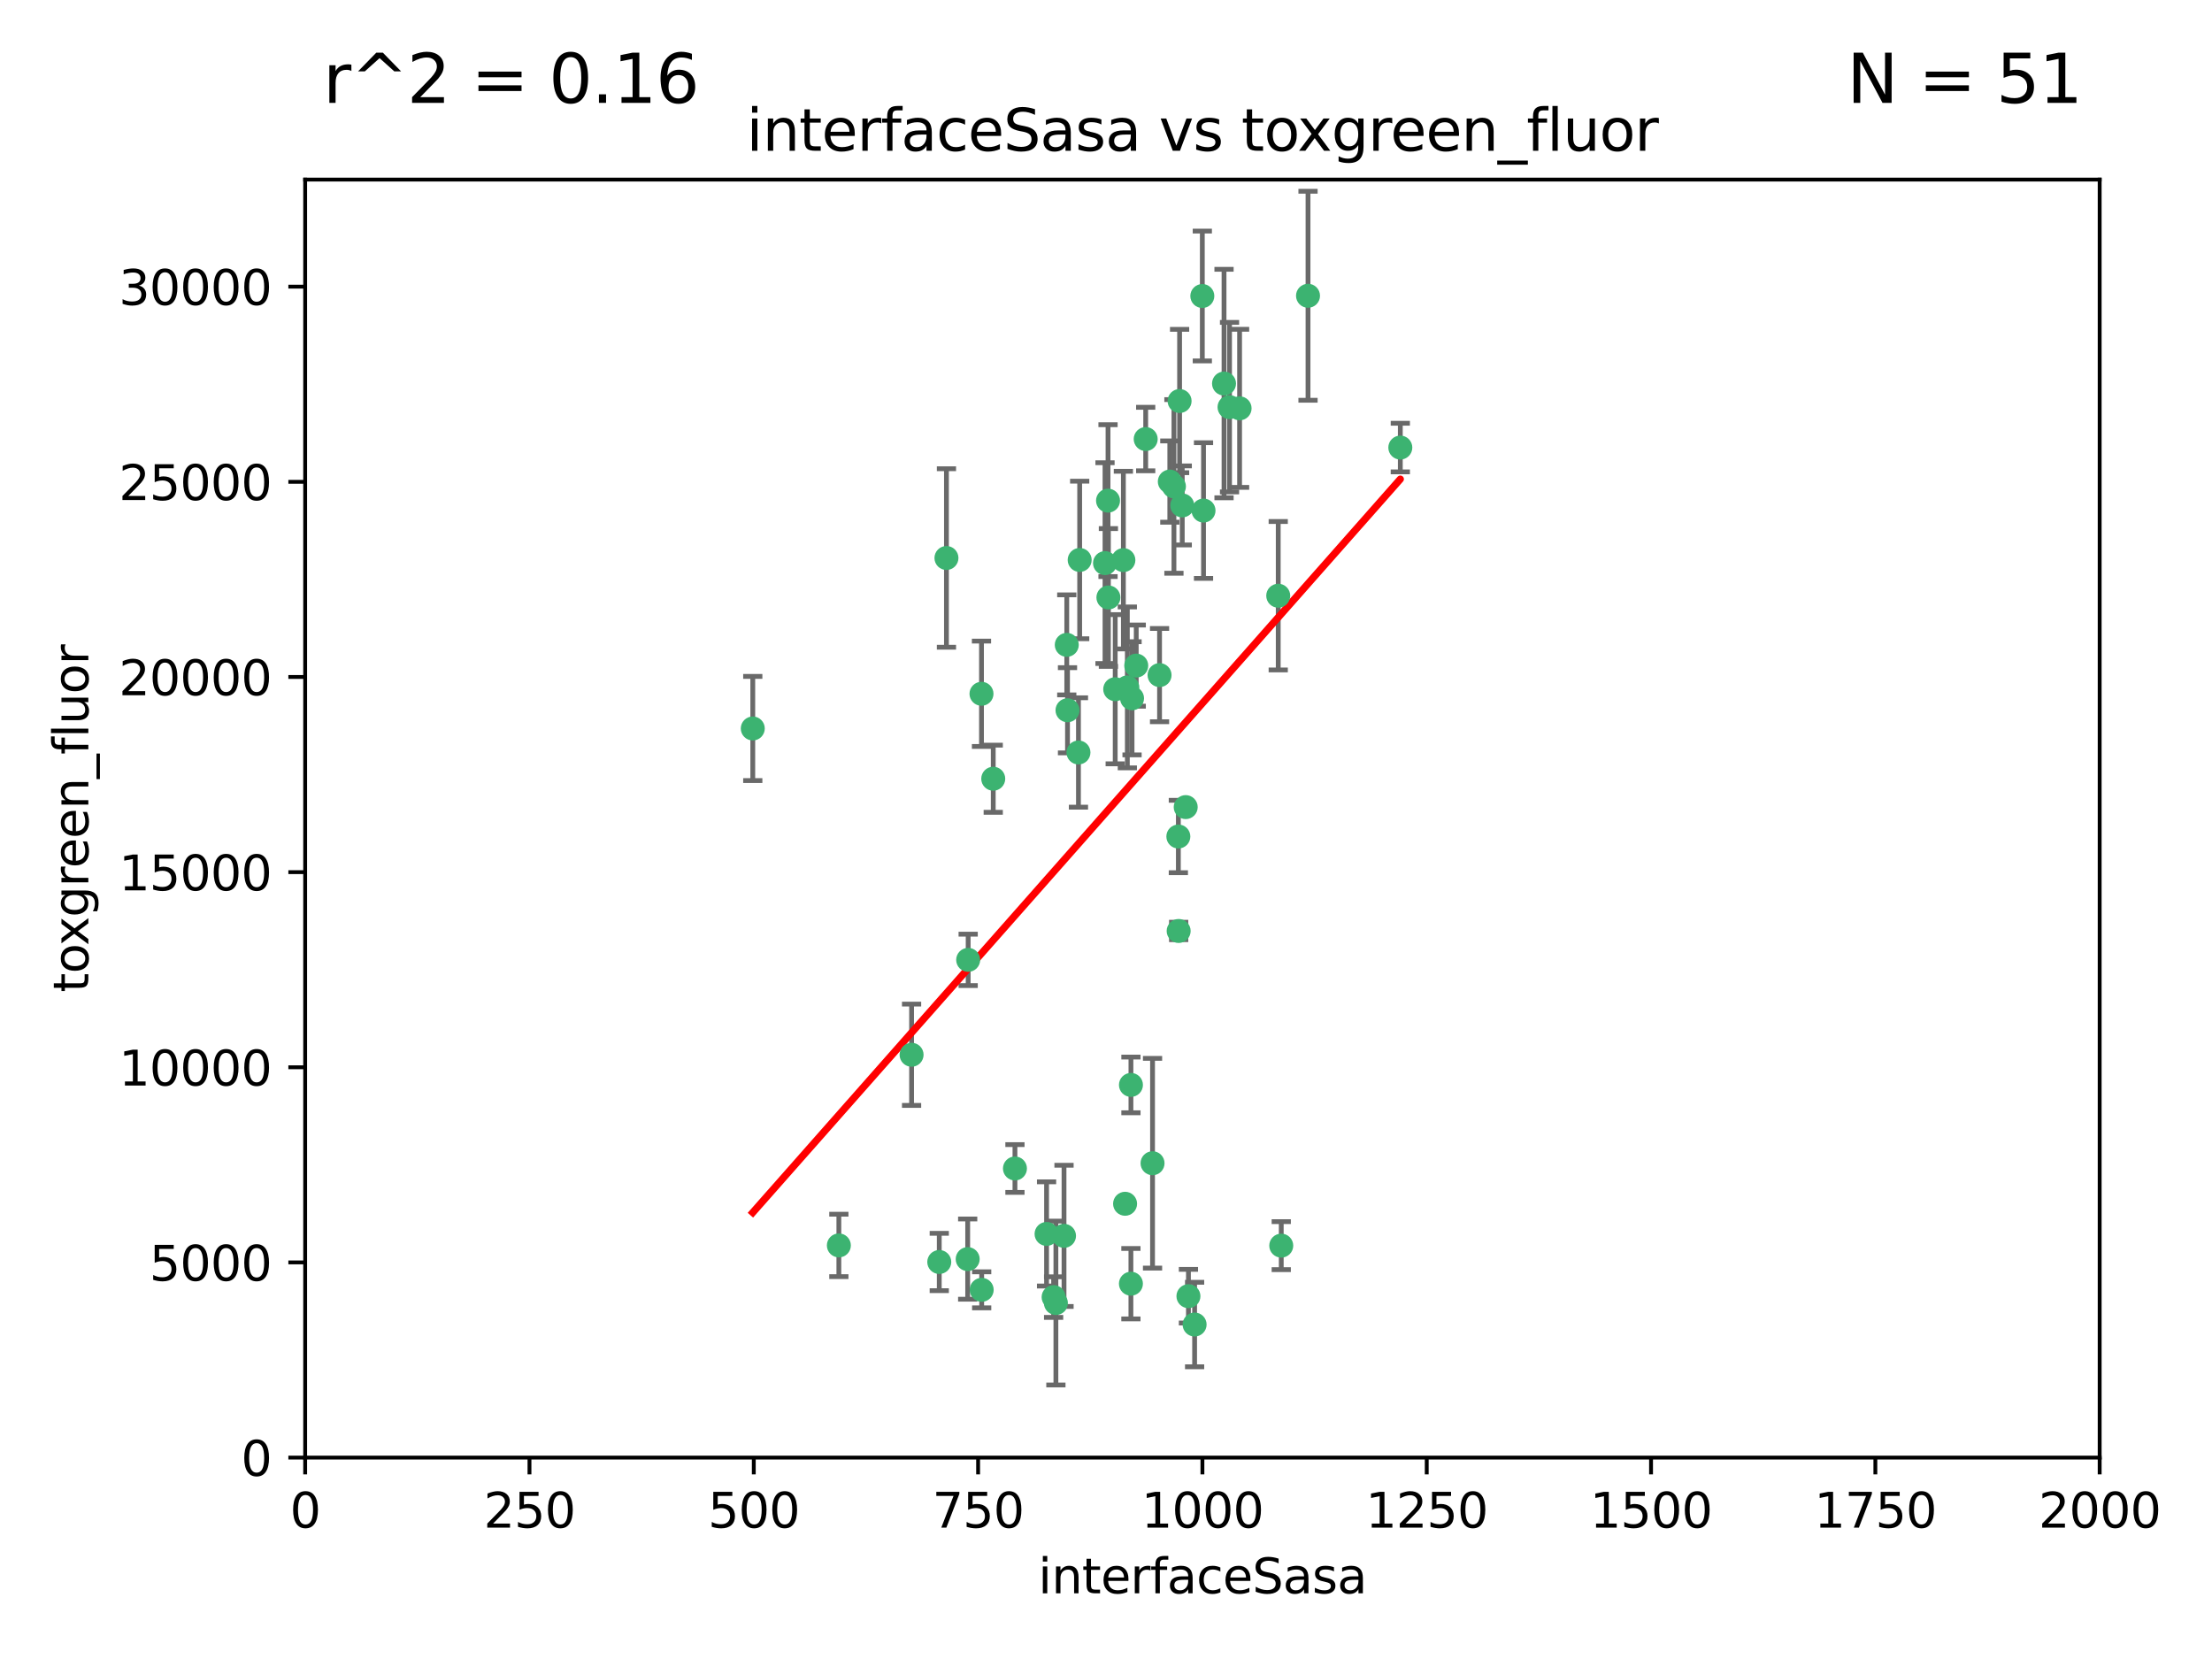 <?xml version="1.0" encoding="utf-8" standalone="no"?>
<!DOCTYPE svg PUBLIC "-//W3C//DTD SVG 1.1//EN"
  "http://www.w3.org/Graphics/SVG/1.1/DTD/svg11.dtd">
<svg xmlns:xlink="http://www.w3.org/1999/xlink" width="460.8pt" height="345.6pt" viewBox="0 0 460.8 345.6" xmlns="http://www.w3.org/2000/svg" version="1.1">
 <defs>
  <style type="text/css">*{stroke-linejoin: round; stroke-linecap: butt}</style>
 </defs>
 <g id="figure_1">
  <g id="patch_1">
   <path d="M 0 345.6 
L 460.8 345.6 
L 460.8 0 
L 0 0 
z
" style="fill: #ffffff"/>
  </g>
  <g id="axes_1">
   <g id="patch_2">
    <path d="M 63.571 303.64 
L 437.4 303.64 
L 437.4 37.411 
L 63.571 37.411 
z
" style="fill: #ffffff"/>
   </g>
   <g id="PathCollection_1">
    <defs>
     <path id="mbf38f2bc91" d="M 0 1.118 
C 0.297 1.118 0.581 1 0.791 0.791 
C 1 0.581 1.118 0.297 1.118 0 
C 1.118 -0.297 1 -0.581 0.791 -0.791 
C 0.581 -1 0.297 -1.118 0 -1.118 
C -0.297 -1.118 -0.581 -1 -0.791 -0.791 
C -1 -0.581 -1.118 -0.297 -1.118 0 
C -1.118 0.297 -1 0.581 -0.791 0.791 
C -0.581 1 -0.297 1.118 0 1.118 
z
" style="stroke: #3cb371"/>
    </defs>
    <g clip-path="url(#p605991e714)">
     <use xlink:href="#mbf38f2bc91" x="243.693" y="100.319" style="fill: #3cb371; stroke: #3cb371"/>
     <use xlink:href="#mbf38f2bc91" x="272.484" y="61.614" style="fill: #3cb371; stroke: #3cb371"/>
     <use xlink:href="#mbf38f2bc91" x="266.28" y="124.1" style="fill: #3cb371; stroke: #3cb371"/>
     <use xlink:href="#mbf38f2bc91" x="250.716" y="106.358" style="fill: #3cb371; stroke: #3cb371"/>
     <use xlink:href="#mbf38f2bc91" x="254.987" y="79.9" style="fill: #3cb371; stroke: #3cb371"/>
     <use xlink:href="#mbf38f2bc91" x="174.75" y="259.442" style="fill: #3cb371; stroke: #3cb371"/>
     <use xlink:href="#mbf38f2bc91" x="258.229" y="85.062" style="fill: #3cb371; stroke: #3cb371"/>
     <use xlink:href="#mbf38f2bc91" x="241.557" y="140.634" style="fill: #3cb371; stroke: #3cb371"/>
     <use xlink:href="#mbf38f2bc91" x="230.194" y="117.306" style="fill: #3cb371; stroke: #3cb371"/>
     <use xlink:href="#mbf38f2bc91" x="246.284" y="105.288" style="fill: #3cb371; stroke: #3cb371"/>
     <use xlink:href="#mbf38f2bc91" x="244.553" y="101.33" style="fill: #3cb371; stroke: #3cb371"/>
     <use xlink:href="#mbf38f2bc91" x="232.318" y="143.574" style="fill: #3cb371; stroke: #3cb371"/>
     <use xlink:href="#mbf38f2bc91" x="256.134" y="84.817" style="fill: #3cb371; stroke: #3cb371"/>
     <use xlink:href="#mbf38f2bc91" x="234.02" y="116.682" style="fill: #3cb371; stroke: #3cb371"/>
     <use xlink:href="#mbf38f2bc91" x="238.669" y="91.463" style="fill: #3cb371; stroke: #3cb371"/>
     <use xlink:href="#mbf38f2bc91" x="245.731" y="83.54" style="fill: #3cb371; stroke: #3cb371"/>
     <use xlink:href="#mbf38f2bc91" x="266.908" y="259.488" style="fill: #3cb371; stroke: #3cb371"/>
     <use xlink:href="#mbf38f2bc91" x="222.381" y="147.962" style="fill: #3cb371; stroke: #3cb371"/>
     <use xlink:href="#mbf38f2bc91" x="240.095" y="242.324" style="fill: #3cb371; stroke: #3cb371"/>
     <use xlink:href="#mbf38f2bc91" x="291.711" y="93.237" style="fill: #3cb371; stroke: #3cb371"/>
     <use xlink:href="#mbf38f2bc91" x="224.916" y="116.65" style="fill: #3cb371; stroke: #3cb371"/>
     <use xlink:href="#mbf38f2bc91" x="250.465" y="61.664" style="fill: #3cb371; stroke: #3cb371"/>
     <use xlink:href="#mbf38f2bc91" x="204.462" y="144.527" style="fill: #3cb371; stroke: #3cb371"/>
     <use xlink:href="#mbf38f2bc91" x="201.688" y="199.958" style="fill: #3cb371; stroke: #3cb371"/>
     <use xlink:href="#mbf38f2bc91" x="222.228" y="134.337" style="fill: #3cb371; stroke: #3cb371"/>
     <use xlink:href="#mbf38f2bc91" x="230.822" y="104.293" style="fill: #3cb371; stroke: #3cb371"/>
     <use xlink:href="#mbf38f2bc91" x="224.662" y="156.754" style="fill: #3cb371; stroke: #3cb371"/>
     <use xlink:href="#mbf38f2bc91" x="204.503" y="268.694" style="fill: #3cb371; stroke: #3cb371"/>
     <use xlink:href="#mbf38f2bc91" x="236.699" y="138.657" style="fill: #3cb371; stroke: #3cb371"/>
     <use xlink:href="#mbf38f2bc91" x="230.901" y="124.464" style="fill: #3cb371; stroke: #3cb371"/>
     <use xlink:href="#mbf38f2bc91" x="234.375" y="250.767" style="fill: #3cb371; stroke: #3cb371"/>
     <use xlink:href="#mbf38f2bc91" x="221.654" y="257.451" style="fill: #3cb371; stroke: #3cb371"/>
     <use xlink:href="#mbf38f2bc91" x="195.666" y="262.896" style="fill: #3cb371; stroke: #3cb371"/>
     <use xlink:href="#mbf38f2bc91" x="245.473" y="174.261" style="fill: #3cb371; stroke: #3cb371"/>
     <use xlink:href="#mbf38f2bc91" x="206.91" y="162.223" style="fill: #3cb371; stroke: #3cb371"/>
     <use xlink:href="#mbf38f2bc91" x="235.596" y="226.007" style="fill: #3cb371; stroke: #3cb371"/>
     <use xlink:href="#mbf38f2bc91" x="247.573" y="270.018" style="fill: #3cb371; stroke: #3cb371"/>
     <use xlink:href="#mbf38f2bc91" x="235.59" y="267.417" style="fill: #3cb371; stroke: #3cb371"/>
     <use xlink:href="#mbf38f2bc91" x="201.587" y="262.293" style="fill: #3cb371; stroke: #3cb371"/>
     <use xlink:href="#mbf38f2bc91" x="219.488" y="270.21" style="fill: #3cb371; stroke: #3cb371"/>
     <use xlink:href="#mbf38f2bc91" x="245.536" y="193.94" style="fill: #3cb371; stroke: #3cb371"/>
     <use xlink:href="#mbf38f2bc91" x="248.859" y="275.924" style="fill: #3cb371; stroke: #3cb371"/>
     <use xlink:href="#mbf38f2bc91" x="235.826" y="145.468" style="fill: #3cb371; stroke: #3cb371"/>
     <use xlink:href="#mbf38f2bc91" x="247.005" y="168.134" style="fill: #3cb371; stroke: #3cb371"/>
     <use xlink:href="#mbf38f2bc91" x="219.963" y="271.445" style="fill: #3cb371; stroke: #3cb371"/>
     <use xlink:href="#mbf38f2bc91" x="189.899" y="219.726" style="fill: #3cb371; stroke: #3cb371"/>
     <use xlink:href="#mbf38f2bc91" x="234.846" y="143.2" style="fill: #3cb371; stroke: #3cb371"/>
     <use xlink:href="#mbf38f2bc91" x="197.163" y="116.24" style="fill: #3cb371; stroke: #3cb371"/>
     <use xlink:href="#mbf38f2bc91" x="218.019" y="257.051" style="fill: #3cb371; stroke: #3cb371"/>
     <use xlink:href="#mbf38f2bc91" x="211.432" y="243.416" style="fill: #3cb371; stroke: #3cb371"/>
     <use xlink:href="#mbf38f2bc91" x="156.817" y="151.755" style="fill: #3cb371; stroke: #3cb371"/>
    </g>
   </g>
   <g id="matplotlib.axis_1">
    <g id="xtick_1">
     <g id="line2d_1">
      <defs>
       <path id="m762147a9c1" d="M 0 0 
L 0 3.5 
" style="stroke: #000000; stroke-width: 0.8"/>
      </defs>
      <g>
       <use xlink:href="#m762147a9c1" x="63.571" y="303.64" style="stroke: #000000; stroke-width: 0.8"/>
      </g>
     </g>
     <g id="text_1">
      <!-- 0 -->
      <g transform="translate(60.39 318.238)scale(0.1 -0.1)">
       <defs>
        <path id="DejaVuSans-30" d="M 2034 4250 
Q 1547 4250 1301 3770 
Q 1056 3291 1056 2328 
Q 1056 1369 1301 889 
Q 1547 409 2034 409 
Q 2525 409 2770 889 
Q 3016 1369 3016 2328 
Q 3016 3291 2770 3770 
Q 2525 4250 2034 4250 
z
M 2034 4750 
Q 2819 4750 3233 4129 
Q 3647 3509 3647 2328 
Q 3647 1150 3233 529 
Q 2819 -91 2034 -91 
Q 1250 -91 836 529 
Q 422 1150 422 2328 
Q 422 3509 836 4129 
Q 1250 4750 2034 4750 
z
" transform="scale(0.016)"/>
       </defs>
       <use xlink:href="#DejaVuSans-30"/>
      </g>
     </g>
    </g>
    <g id="xtick_2">
     <g id="line2d_2">
      <g>
       <use xlink:href="#m762147a9c1" x="110.3" y="303.64" style="stroke: #000000; stroke-width: 0.8"/>
      </g>
     </g>
     <g id="text_2">
      <!-- 250 -->
      <g transform="translate(100.756 318.238)scale(0.1 -0.1)">
       <defs>
        <path id="DejaVuSans-32" d="M 1228 531 
L 3431 531 
L 3431 0 
L 469 0 
L 469 531 
Q 828 903 1448 1529 
Q 2069 2156 2228 2338 
Q 2531 2678 2651 2914 
Q 2772 3150 2772 3378 
Q 2772 3750 2511 3984 
Q 2250 4219 1831 4219 
Q 1534 4219 1204 4116 
Q 875 4013 500 3803 
L 500 4441 
Q 881 4594 1212 4672 
Q 1544 4750 1819 4750 
Q 2544 4750 2975 4387 
Q 3406 4025 3406 3419 
Q 3406 3131 3298 2873 
Q 3191 2616 2906 2266 
Q 2828 2175 2409 1742 
Q 1991 1309 1228 531 
z
" transform="scale(0.016)"/>
        <path id="DejaVuSans-35" d="M 691 4666 
L 3169 4666 
L 3169 4134 
L 1269 4134 
L 1269 2991 
Q 1406 3038 1543 3061 
Q 1681 3084 1819 3084 
Q 2600 3084 3056 2656 
Q 3513 2228 3513 1497 
Q 3513 744 3044 326 
Q 2575 -91 1722 -91 
Q 1428 -91 1123 -41 
Q 819 9 494 109 
L 494 744 
Q 775 591 1075 516 
Q 1375 441 1709 441 
Q 2250 441 2565 725 
Q 2881 1009 2881 1497 
Q 2881 1984 2565 2268 
Q 2250 2553 1709 2553 
Q 1456 2553 1204 2497 
Q 953 2441 691 2322 
L 691 4666 
z
" transform="scale(0.016)"/>
       </defs>
       <use xlink:href="#DejaVuSans-32"/>
       <use xlink:href="#DejaVuSans-35" x="63.623"/>
       <use xlink:href="#DejaVuSans-30" x="127.246"/>
      </g>
     </g>
    </g>
    <g id="xtick_3">
     <g id="line2d_3">
      <g>
       <use xlink:href="#m762147a9c1" x="157.028" y="303.64" style="stroke: #000000; stroke-width: 0.8"/>
      </g>
     </g>
     <g id="text_3">
      <!-- 500 -->
      <g transform="translate(147.485 318.238)scale(0.1 -0.1)">
       <use xlink:href="#DejaVuSans-35"/>
       <use xlink:href="#DejaVuSans-30" x="63.623"/>
       <use xlink:href="#DejaVuSans-30" x="127.246"/>
      </g>
     </g>
    </g>
    <g id="xtick_4">
     <g id="line2d_4">
      <g>
       <use xlink:href="#m762147a9c1" x="203.757" y="303.64" style="stroke: #000000; stroke-width: 0.8"/>
      </g>
     </g>
     <g id="text_4">
      <!-- 750 -->
      <g transform="translate(194.213 318.238)scale(0.1 -0.1)">
       <defs>
        <path id="DejaVuSans-37" d="M 525 4666 
L 3525 4666 
L 3525 4397 
L 1831 0 
L 1172 0 
L 2766 4134 
L 525 4134 
L 525 4666 
z
" transform="scale(0.016)"/>
       </defs>
       <use xlink:href="#DejaVuSans-37"/>
       <use xlink:href="#DejaVuSans-35" x="63.623"/>
       <use xlink:href="#DejaVuSans-30" x="127.246"/>
      </g>
     </g>
    </g>
    <g id="xtick_5">
     <g id="line2d_5">
      <g>
       <use xlink:href="#m762147a9c1" x="250.486" y="303.64" style="stroke: #000000; stroke-width: 0.8"/>
      </g>
     </g>
     <g id="text_5">
      <!-- 1000 -->
      <g transform="translate(237.761 318.238)scale(0.1 -0.1)">
       <defs>
        <path id="DejaVuSans-31" d="M 794 531 
L 1825 531 
L 1825 4091 
L 703 3866 
L 703 4441 
L 1819 4666 
L 2450 4666 
L 2450 531 
L 3481 531 
L 3481 0 
L 794 0 
L 794 531 
z
" transform="scale(0.016)"/>
       </defs>
       <use xlink:href="#DejaVuSans-31"/>
       <use xlink:href="#DejaVuSans-30" x="63.623"/>
       <use xlink:href="#DejaVuSans-30" x="127.246"/>
       <use xlink:href="#DejaVuSans-30" x="190.869"/>
      </g>
     </g>
    </g>
    <g id="xtick_6">
     <g id="line2d_6">
      <g>
       <use xlink:href="#m762147a9c1" x="297.214" y="303.64" style="stroke: #000000; stroke-width: 0.8"/>
      </g>
     </g>
     <g id="text_6">
      <!-- 1250 -->
      <g transform="translate(284.489 318.238)scale(0.1 -0.1)">
       <use xlink:href="#DejaVuSans-31"/>
       <use xlink:href="#DejaVuSans-32" x="63.623"/>
       <use xlink:href="#DejaVuSans-35" x="127.246"/>
       <use xlink:href="#DejaVuSans-30" x="190.869"/>
      </g>
     </g>
    </g>
    <g id="xtick_7">
     <g id="line2d_7">
      <g>
       <use xlink:href="#m762147a9c1" x="343.943" y="303.64" style="stroke: #000000; stroke-width: 0.8"/>
      </g>
     </g>
     <g id="text_7">
      <!-- 1500 -->
      <g transform="translate(331.218 318.238)scale(0.1 -0.1)">
       <use xlink:href="#DejaVuSans-31"/>
       <use xlink:href="#DejaVuSans-35" x="63.623"/>
       <use xlink:href="#DejaVuSans-30" x="127.246"/>
       <use xlink:href="#DejaVuSans-30" x="190.869"/>
      </g>
     </g>
    </g>
    <g id="xtick_8">
     <g id="line2d_8">
      <g>
       <use xlink:href="#m762147a9c1" x="390.671" y="303.64" style="stroke: #000000; stroke-width: 0.8"/>
      </g>
     </g>
     <g id="text_8">
      <!-- 1750 -->
      <g transform="translate(377.946 318.238)scale(0.1 -0.1)">
       <use xlink:href="#DejaVuSans-31"/>
       <use xlink:href="#DejaVuSans-37" x="63.623"/>
       <use xlink:href="#DejaVuSans-35" x="127.246"/>
       <use xlink:href="#DejaVuSans-30" x="190.869"/>
      </g>
     </g>
    </g>
    <g id="xtick_9">
     <g id="line2d_9">
      <g>
       <use xlink:href="#m762147a9c1" x="437.4" y="303.64" style="stroke: #000000; stroke-width: 0.8"/>
      </g>
     </g>
     <g id="text_9">
      <!-- 2000 -->
      <g transform="translate(424.675 318.238)scale(0.1 -0.1)">
       <use xlink:href="#DejaVuSans-32"/>
       <use xlink:href="#DejaVuSans-30" x="63.623"/>
       <use xlink:href="#DejaVuSans-30" x="127.246"/>
       <use xlink:href="#DejaVuSans-30" x="190.869"/>
      </g>
     </g>
    </g>
    <g id="text_10">
     <!-- interfaceSasa -->
     <g transform="translate(216.279 331.917)scale(0.1 -0.1)">
      <defs>
       <path id="DejaVuSans-69" d="M 603 3500 
L 1178 3500 
L 1178 0 
L 603 0 
L 603 3500 
z
M 603 4863 
L 1178 4863 
L 1178 4134 
L 603 4134 
L 603 4863 
z
" transform="scale(0.016)"/>
       <path id="DejaVuSans-6e" d="M 3513 2113 
L 3513 0 
L 2938 0 
L 2938 2094 
Q 2938 2591 2744 2837 
Q 2550 3084 2163 3084 
Q 1697 3084 1428 2787 
Q 1159 2491 1159 1978 
L 1159 0 
L 581 0 
L 581 3500 
L 1159 3500 
L 1159 2956 
Q 1366 3272 1645 3428 
Q 1925 3584 2291 3584 
Q 2894 3584 3203 3211 
Q 3513 2838 3513 2113 
z
" transform="scale(0.016)"/>
       <path id="DejaVuSans-74" d="M 1172 4494 
L 1172 3500 
L 2356 3500 
L 2356 3053 
L 1172 3053 
L 1172 1153 
Q 1172 725 1289 603 
Q 1406 481 1766 481 
L 2356 481 
L 2356 0 
L 1766 0 
Q 1100 0 847 248 
Q 594 497 594 1153 
L 594 3053 
L 172 3053 
L 172 3500 
L 594 3500 
L 594 4494 
L 1172 4494 
z
" transform="scale(0.016)"/>
       <path id="DejaVuSans-65" d="M 3597 1894 
L 3597 1613 
L 953 1613 
Q 991 1019 1311 708 
Q 1631 397 2203 397 
Q 2534 397 2845 478 
Q 3156 559 3463 722 
L 3463 178 
Q 3153 47 2828 -22 
Q 2503 -91 2169 -91 
Q 1331 -91 842 396 
Q 353 884 353 1716 
Q 353 2575 817 3079 
Q 1281 3584 2069 3584 
Q 2775 3584 3186 3129 
Q 3597 2675 3597 1894 
z
M 3022 2063 
Q 3016 2534 2758 2815 
Q 2500 3097 2075 3097 
Q 1594 3097 1305 2825 
Q 1016 2553 972 2059 
L 3022 2063 
z
" transform="scale(0.016)"/>
       <path id="DejaVuSans-72" d="M 2631 2963 
Q 2534 3019 2420 3045 
Q 2306 3072 2169 3072 
Q 1681 3072 1420 2755 
Q 1159 2438 1159 1844 
L 1159 0 
L 581 0 
L 581 3500 
L 1159 3500 
L 1159 2956 
Q 1341 3275 1631 3429 
Q 1922 3584 2338 3584 
Q 2397 3584 2469 3576 
Q 2541 3569 2628 3553 
L 2631 2963 
z
" transform="scale(0.016)"/>
       <path id="DejaVuSans-66" d="M 2375 4863 
L 2375 4384 
L 1825 4384 
Q 1516 4384 1395 4259 
Q 1275 4134 1275 3809 
L 1275 3500 
L 2222 3500 
L 2222 3053 
L 1275 3053 
L 1275 0 
L 697 0 
L 697 3053 
L 147 3053 
L 147 3500 
L 697 3500 
L 697 3744 
Q 697 4328 969 4595 
Q 1241 4863 1831 4863 
L 2375 4863 
z
" transform="scale(0.016)"/>
       <path id="DejaVuSans-61" d="M 2194 1759 
Q 1497 1759 1228 1600 
Q 959 1441 959 1056 
Q 959 750 1161 570 
Q 1363 391 1709 391 
Q 2188 391 2477 730 
Q 2766 1069 2766 1631 
L 2766 1759 
L 2194 1759 
z
M 3341 1997 
L 3341 0 
L 2766 0 
L 2766 531 
Q 2569 213 2275 61 
Q 1981 -91 1556 -91 
Q 1019 -91 701 211 
Q 384 513 384 1019 
Q 384 1609 779 1909 
Q 1175 2209 1959 2209 
L 2766 2209 
L 2766 2266 
Q 2766 2663 2505 2880 
Q 2244 3097 1772 3097 
Q 1472 3097 1187 3025 
Q 903 2953 641 2809 
L 641 3341 
Q 956 3463 1253 3523 
Q 1550 3584 1831 3584 
Q 2591 3584 2966 3190 
Q 3341 2797 3341 1997 
z
" transform="scale(0.016)"/>
       <path id="DejaVuSans-63" d="M 3122 3366 
L 3122 2828 
Q 2878 2963 2633 3030 
Q 2388 3097 2138 3097 
Q 1578 3097 1268 2742 
Q 959 2388 959 1747 
Q 959 1106 1268 751 
Q 1578 397 2138 397 
Q 2388 397 2633 464 
Q 2878 531 3122 666 
L 3122 134 
Q 2881 22 2623 -34 
Q 2366 -91 2075 -91 
Q 1284 -91 818 406 
Q 353 903 353 1747 
Q 353 2603 823 3093 
Q 1294 3584 2113 3584 
Q 2378 3584 2631 3529 
Q 2884 3475 3122 3366 
z
" transform="scale(0.016)"/>
       <path id="DejaVuSans-53" d="M 3425 4513 
L 3425 3897 
Q 3066 4069 2747 4153 
Q 2428 4238 2131 4238 
Q 1616 4238 1336 4038 
Q 1056 3838 1056 3469 
Q 1056 3159 1242 3001 
Q 1428 2844 1947 2747 
L 2328 2669 
Q 3034 2534 3370 2195 
Q 3706 1856 3706 1288 
Q 3706 609 3251 259 
Q 2797 -91 1919 -91 
Q 1588 -91 1214 -16 
Q 841 59 441 206 
L 441 856 
Q 825 641 1194 531 
Q 1563 422 1919 422 
Q 2459 422 2753 634 
Q 3047 847 3047 1241 
Q 3047 1584 2836 1778 
Q 2625 1972 2144 2069 
L 1759 2144 
Q 1053 2284 737 2584 
Q 422 2884 422 3419 
Q 422 4038 858 4394 
Q 1294 4750 2059 4750 
Q 2388 4750 2728 4690 
Q 3069 4631 3425 4513 
z
" transform="scale(0.016)"/>
       <path id="DejaVuSans-73" d="M 2834 3397 
L 2834 2853 
Q 2591 2978 2328 3040 
Q 2066 3103 1784 3103 
Q 1356 3103 1142 2972 
Q 928 2841 928 2578 
Q 928 2378 1081 2264 
Q 1234 2150 1697 2047 
L 1894 2003 
Q 2506 1872 2764 1633 
Q 3022 1394 3022 966 
Q 3022 478 2636 193 
Q 2250 -91 1575 -91 
Q 1294 -91 989 -36 
Q 684 19 347 128 
L 347 722 
Q 666 556 975 473 
Q 1284 391 1588 391 
Q 1994 391 2212 530 
Q 2431 669 2431 922 
Q 2431 1156 2273 1281 
Q 2116 1406 1581 1522 
L 1381 1569 
Q 847 1681 609 1914 
Q 372 2147 372 2553 
Q 372 3047 722 3315 
Q 1072 3584 1716 3584 
Q 2034 3584 2315 3537 
Q 2597 3491 2834 3397 
z
" transform="scale(0.016)"/>
      </defs>
      <use xlink:href="#DejaVuSans-69"/>
      <use xlink:href="#DejaVuSans-6e" x="27.783"/>
      <use xlink:href="#DejaVuSans-74" x="91.162"/>
      <use xlink:href="#DejaVuSans-65" x="130.371"/>
      <use xlink:href="#DejaVuSans-72" x="191.895"/>
      <use xlink:href="#DejaVuSans-66" x="233.008"/>
      <use xlink:href="#DejaVuSans-61" x="268.213"/>
      <use xlink:href="#DejaVuSans-63" x="329.492"/>
      <use xlink:href="#DejaVuSans-65" x="384.473"/>
      <use xlink:href="#DejaVuSans-53" x="445.996"/>
      <use xlink:href="#DejaVuSans-61" x="509.473"/>
      <use xlink:href="#DejaVuSans-73" x="570.752"/>
      <use xlink:href="#DejaVuSans-61" x="622.852"/>
     </g>
    </g>
   </g>
   <g id="matplotlib.axis_2">
    <g id="ytick_1">
     <g id="line2d_10">
      <defs>
       <path id="md12f686d03" d="M 0 0 
L -3.5 0 
" style="stroke: #000000; stroke-width: 0.8"/>
      </defs>
      <g>
       <use xlink:href="#md12f686d03" x="63.571" y="303.64" style="stroke: #000000; stroke-width: 0.8"/>
      </g>
     </g>
     <g id="text_11">
      <!-- 0 -->
      <g transform="translate(50.209 307.439)scale(0.1 -0.1)">
       <use xlink:href="#DejaVuSans-30"/>
      </g>
     </g>
    </g>
    <g id="ytick_2">
     <g id="line2d_11">
      <g>
       <use xlink:href="#md12f686d03" x="63.571" y="262.986" style="stroke: #000000; stroke-width: 0.8"/>
      </g>
     </g>
     <g id="text_12">
      <!-- 5000 -->
      <g transform="translate(31.121 266.786)scale(0.1 -0.1)">
       <use xlink:href="#DejaVuSans-35"/>
       <use xlink:href="#DejaVuSans-30" x="63.623"/>
       <use xlink:href="#DejaVuSans-30" x="127.246"/>
       <use xlink:href="#DejaVuSans-30" x="190.869"/>
      </g>
     </g>
    </g>
    <g id="ytick_3">
     <g id="line2d_12">
      <g>
       <use xlink:href="#md12f686d03" x="63.571" y="222.333" style="stroke: #000000; stroke-width: 0.8"/>
      </g>
     </g>
     <g id="text_13">
      <!-- 10000 -->
      <g transform="translate(24.759 226.132)scale(0.1 -0.1)">
       <use xlink:href="#DejaVuSans-31"/>
       <use xlink:href="#DejaVuSans-30" x="63.623"/>
       <use xlink:href="#DejaVuSans-30" x="127.246"/>
       <use xlink:href="#DejaVuSans-30" x="190.869"/>
       <use xlink:href="#DejaVuSans-30" x="254.492"/>
      </g>
     </g>
    </g>
    <g id="ytick_4">
     <g id="line2d_13">
      <g>
       <use xlink:href="#md12f686d03" x="63.571" y="181.679" style="stroke: #000000; stroke-width: 0.8"/>
      </g>
     </g>
     <g id="text_14">
      <!-- 15000 -->
      <g transform="translate(24.759 185.478)scale(0.1 -0.1)">
       <use xlink:href="#DejaVuSans-31"/>
       <use xlink:href="#DejaVuSans-35" x="63.623"/>
       <use xlink:href="#DejaVuSans-30" x="127.246"/>
       <use xlink:href="#DejaVuSans-30" x="190.869"/>
       <use xlink:href="#DejaVuSans-30" x="254.492"/>
      </g>
     </g>
    </g>
    <g id="ytick_5">
     <g id="line2d_14">
      <g>
       <use xlink:href="#md12f686d03" x="63.571" y="141.026" style="stroke: #000000; stroke-width: 0.8"/>
      </g>
     </g>
     <g id="text_15">
      <!-- 20000 -->
      <g transform="translate(24.759 144.825)scale(0.1 -0.1)">
       <use xlink:href="#DejaVuSans-32"/>
       <use xlink:href="#DejaVuSans-30" x="63.623"/>
       <use xlink:href="#DejaVuSans-30" x="127.246"/>
       <use xlink:href="#DejaVuSans-30" x="190.869"/>
       <use xlink:href="#DejaVuSans-30" x="254.492"/>
      </g>
     </g>
    </g>
    <g id="ytick_6">
     <g id="line2d_15">
      <g>
       <use xlink:href="#md12f686d03" x="63.571" y="100.372" style="stroke: #000000; stroke-width: 0.8"/>
      </g>
     </g>
     <g id="text_16">
      <!-- 25000 -->
      <g transform="translate(24.759 104.171)scale(0.1 -0.1)">
       <use xlink:href="#DejaVuSans-32"/>
       <use xlink:href="#DejaVuSans-35" x="63.623"/>
       <use xlink:href="#DejaVuSans-30" x="127.246"/>
       <use xlink:href="#DejaVuSans-30" x="190.869"/>
       <use xlink:href="#DejaVuSans-30" x="254.492"/>
      </g>
     </g>
    </g>
    <g id="ytick_7">
     <g id="line2d_16">
      <g>
       <use xlink:href="#md12f686d03" x="63.571" y="59.718" style="stroke: #000000; stroke-width: 0.8"/>
      </g>
     </g>
     <g id="text_17">
      <!-- 30000 -->
      <g transform="translate(24.759 63.518)scale(0.1 -0.1)">
       <defs>
        <path id="DejaVuSans-33" d="M 2597 2516 
Q 3050 2419 3304 2112 
Q 3559 1806 3559 1356 
Q 3559 666 3084 287 
Q 2609 -91 1734 -91 
Q 1441 -91 1130 -33 
Q 819 25 488 141 
L 488 750 
Q 750 597 1062 519 
Q 1375 441 1716 441 
Q 2309 441 2620 675 
Q 2931 909 2931 1356 
Q 2931 1769 2642 2001 
Q 2353 2234 1838 2234 
L 1294 2234 
L 1294 2753 
L 1863 2753 
Q 2328 2753 2575 2939 
Q 2822 3125 2822 3475 
Q 2822 3834 2567 4026 
Q 2313 4219 1838 4219 
Q 1578 4219 1281 4162 
Q 984 4106 628 3988 
L 628 4550 
Q 988 4650 1302 4700 
Q 1616 4750 1894 4750 
Q 2613 4750 3031 4423 
Q 3450 4097 3450 3541 
Q 3450 3153 3228 2886 
Q 3006 2619 2597 2516 
z
" transform="scale(0.016)"/>
       </defs>
       <use xlink:href="#DejaVuSans-33"/>
       <use xlink:href="#DejaVuSans-30" x="63.623"/>
       <use xlink:href="#DejaVuSans-30" x="127.246"/>
       <use xlink:href="#DejaVuSans-30" x="190.869"/>
       <use xlink:href="#DejaVuSans-30" x="254.492"/>
      </g>
     </g>
    </g>
    <g id="text_18">
     <!-- toxgreen_fluor -->
     <g transform="translate(18.401 206.72)rotate(-90)scale(0.1 -0.1)">
      <defs>
       <path id="DejaVuSans-6f" d="M 1959 3097 
Q 1497 3097 1228 2736 
Q 959 2375 959 1747 
Q 959 1119 1226 758 
Q 1494 397 1959 397 
Q 2419 397 2687 759 
Q 2956 1122 2956 1747 
Q 2956 2369 2687 2733 
Q 2419 3097 1959 3097 
z
M 1959 3584 
Q 2709 3584 3137 3096 
Q 3566 2609 3566 1747 
Q 3566 888 3137 398 
Q 2709 -91 1959 -91 
Q 1206 -91 779 398 
Q 353 888 353 1747 
Q 353 2609 779 3096 
Q 1206 3584 1959 3584 
z
" transform="scale(0.016)"/>
       <path id="DejaVuSans-78" d="M 3513 3500 
L 2247 1797 
L 3578 0 
L 2900 0 
L 1881 1375 
L 863 0 
L 184 0 
L 1544 1831 
L 300 3500 
L 978 3500 
L 1906 2253 
L 2834 3500 
L 3513 3500 
z
" transform="scale(0.016)"/>
       <path id="DejaVuSans-67" d="M 2906 1791 
Q 2906 2416 2648 2759 
Q 2391 3103 1925 3103 
Q 1463 3103 1205 2759 
Q 947 2416 947 1791 
Q 947 1169 1205 825 
Q 1463 481 1925 481 
Q 2391 481 2648 825 
Q 2906 1169 2906 1791 
z
M 3481 434 
Q 3481 -459 3084 -895 
Q 2688 -1331 1869 -1331 
Q 1566 -1331 1297 -1286 
Q 1028 -1241 775 -1147 
L 775 -588 
Q 1028 -725 1275 -790 
Q 1522 -856 1778 -856 
Q 2344 -856 2625 -561 
Q 2906 -266 2906 331 
L 2906 616 
Q 2728 306 2450 153 
Q 2172 0 1784 0 
Q 1141 0 747 490 
Q 353 981 353 1791 
Q 353 2603 747 3093 
Q 1141 3584 1784 3584 
Q 2172 3584 2450 3431 
Q 2728 3278 2906 2969 
L 2906 3500 
L 3481 3500 
L 3481 434 
z
" transform="scale(0.016)"/>
       <path id="DejaVuSans-5f" d="M 3263 -1063 
L 3263 -1509 
L -63 -1509 
L -63 -1063 
L 3263 -1063 
z
" transform="scale(0.016)"/>
       <path id="DejaVuSans-6c" d="M 603 4863 
L 1178 4863 
L 1178 0 
L 603 0 
L 603 4863 
z
" transform="scale(0.016)"/>
       <path id="DejaVuSans-75" d="M 544 1381 
L 544 3500 
L 1119 3500 
L 1119 1403 
Q 1119 906 1312 657 
Q 1506 409 1894 409 
Q 2359 409 2629 706 
Q 2900 1003 2900 1516 
L 2900 3500 
L 3475 3500 
L 3475 0 
L 2900 0 
L 2900 538 
Q 2691 219 2414 64 
Q 2138 -91 1772 -91 
Q 1169 -91 856 284 
Q 544 659 544 1381 
z
M 1991 3584 
L 1991 3584 
z
" transform="scale(0.016)"/>
      </defs>
      <use xlink:href="#DejaVuSans-74"/>
      <use xlink:href="#DejaVuSans-6f" x="39.209"/>
      <use xlink:href="#DejaVuSans-78" x="97.266"/>
      <use xlink:href="#DejaVuSans-67" x="156.445"/>
      <use xlink:href="#DejaVuSans-72" x="219.922"/>
      <use xlink:href="#DejaVuSans-65" x="258.785"/>
      <use xlink:href="#DejaVuSans-65" x="320.309"/>
      <use xlink:href="#DejaVuSans-6e" x="381.832"/>
      <use xlink:href="#DejaVuSans-5f" x="445.211"/>
      <use xlink:href="#DejaVuSans-66" x="495.211"/>
      <use xlink:href="#DejaVuSans-6c" x="530.416"/>
      <use xlink:href="#DejaVuSans-75" x="558.199"/>
      <use xlink:href="#DejaVuSans-6f" x="621.578"/>
      <use xlink:href="#DejaVuSans-72" x="682.76"/>
     </g>
    </g>
   </g>
   <g id="LineCollection_1">
    <path d="M 243.693 108.787 
L 243.693 91.852 
" clip-path="url(#p605991e714)" style="fill: none; stroke: #696969"/>
    <path d="M 272.484 83.38 
L 272.484 39.848 
" clip-path="url(#p605991e714)" style="fill: none; stroke: #696969"/>
    <path d="M 266.28 139.562 
L 266.28 108.638 
" clip-path="url(#p605991e714)" style="fill: none; stroke: #696969"/>
    <path d="M 250.716 120.489 
L 250.716 92.227 
" clip-path="url(#p605991e714)" style="fill: none; stroke: #696969"/>
    <path d="M 254.987 103.698 
L 254.987 56.102 
" clip-path="url(#p605991e714)" style="fill: none; stroke: #696969"/>
    <path d="M 174.75 265.941 
L 174.75 252.944 
" clip-path="url(#p605991e714)" style="fill: none; stroke: #696969"/>
    <path d="M 258.229 101.528 
L 258.229 68.595 
" clip-path="url(#p605991e714)" style="fill: none; stroke: #696969"/>
    <path d="M 241.557 150.349 
L 241.557 130.92 
" clip-path="url(#p605991e714)" style="fill: none; stroke: #696969"/>
    <path d="M 230.194 138.218 
L 230.194 96.393 
" clip-path="url(#p605991e714)" style="fill: none; stroke: #696969"/>
    <path d="M 246.284 113.522 
L 246.284 97.054 
" clip-path="url(#p605991e714)" style="fill: none; stroke: #696969"/>
    <path d="M 244.553 119.415 
L 244.553 83.245 
" clip-path="url(#p605991e714)" style="fill: none; stroke: #696969"/>
    <path d="M 232.318 159.116 
L 232.318 128.031 
" clip-path="url(#p605991e714)" style="fill: none; stroke: #696969"/>
    <path d="M 256.134 102.476 
L 256.134 67.157 
" clip-path="url(#p605991e714)" style="fill: none; stroke: #696969"/>
    <path d="M 234.02 135.19 
L 234.02 98.175 
" clip-path="url(#p605991e714)" style="fill: none; stroke: #696969"/>
    <path d="M 238.669 98.075 
L 238.669 84.85 
" clip-path="url(#p605991e714)" style="fill: none; stroke: #696969"/>
    <path d="M 245.731 98.468 
L 245.731 68.613 
" clip-path="url(#p605991e714)" style="fill: none; stroke: #696969"/>
    <path d="M 266.908 264.487 
L 266.908 254.489 
" clip-path="url(#p605991e714)" style="fill: none; stroke: #696969"/>
    <path d="M 222.381 156.838 
L 222.381 139.086 
" clip-path="url(#p605991e714)" style="fill: none; stroke: #696969"/>
    <path d="M 240.095 264.166 
L 240.095 220.481 
" clip-path="url(#p605991e714)" style="fill: none; stroke: #696969"/>
    <path d="M 291.711 98.3 
L 291.711 88.175 
" clip-path="url(#p605991e714)" style="fill: none; stroke: #696969"/>
    <path d="M 224.916 133.058 
L 224.916 100.243 
" clip-path="url(#p605991e714)" style="fill: none; stroke: #696969"/>
    <path d="M 250.465 75.185 
L 250.465 48.142 
" clip-path="url(#p605991e714)" style="fill: none; stroke: #696969"/>
    <path d="M 204.462 155.498 
L 204.462 133.556 
" clip-path="url(#p605991e714)" style="fill: none; stroke: #696969"/>
    <path d="M 201.688 205.31 
L 201.688 194.605 
" clip-path="url(#p605991e714)" style="fill: none; stroke: #696969"/>
    <path d="M 222.228 144.76 
L 222.228 123.915 
" clip-path="url(#p605991e714)" style="fill: none; stroke: #696969"/>
    <path d="M 230.822 120.111 
L 230.822 88.475 
" clip-path="url(#p605991e714)" style="fill: none; stroke: #696969"/>
    <path d="M 224.662 168.148 
L 224.662 145.359 
" clip-path="url(#p605991e714)" style="fill: none; stroke: #696969"/>
    <path d="M 204.503 272.448 
L 204.503 264.94 
" clip-path="url(#p605991e714)" style="fill: none; stroke: #696969"/>
    <path d="M 236.699 147.112 
L 236.699 130.202 
" clip-path="url(#p605991e714)" style="fill: none; stroke: #696969"/>
    <path d="M 230.901 138.816 
L 230.901 110.112 
" clip-path="url(#p605991e714)" style="fill: none; stroke: #696969"/>
    <path d="M 234.375 251.458 
L 234.375 250.077 
" clip-path="url(#p605991e714)" style="fill: none; stroke: #696969"/>
    <path d="M 221.654 272.157 
L 221.654 242.746 
" clip-path="url(#p605991e714)" style="fill: none; stroke: #696969"/>
    <path d="M 195.666 268.864 
L 195.666 256.927 
" clip-path="url(#p605991e714)" style="fill: none; stroke: #696969"/>
    <path d="M 245.473 181.8 
L 245.473 166.721 
" clip-path="url(#p605991e714)" style="fill: none; stroke: #696969"/>
    <path d="M 206.91 169.217 
L 206.91 155.229 
" clip-path="url(#p605991e714)" style="fill: none; stroke: #696969"/>
    <path d="M 235.596 231.811 
L 235.596 220.203 
" clip-path="url(#p605991e714)" style="fill: none; stroke: #696969"/>
    <path d="M 247.573 275.607 
L 247.573 264.429 
" clip-path="url(#p605991e714)" style="fill: none; stroke: #696969"/>
    <path d="M 235.59 274.752 
L 235.59 260.081 
" clip-path="url(#p605991e714)" style="fill: none; stroke: #696969"/>
    <path d="M 201.587 270.647 
L 201.587 253.939 
" clip-path="url(#p605991e714)" style="fill: none; stroke: #696969"/>
    <path d="M 219.488 274.44 
L 219.488 265.981 
" clip-path="url(#p605991e714)" style="fill: none; stroke: #696969"/>
    <path d="M 245.536 195.758 
L 245.536 192.122 
" clip-path="url(#p605991e714)" style="fill: none; stroke: #696969"/>
    <path d="M 248.859 284.727 
L 248.859 267.12 
" clip-path="url(#p605991e714)" style="fill: none; stroke: #696969"/>
    <path d="M 235.826 157.254 
L 235.826 133.683 
" clip-path="url(#p605991e714)" style="fill: none; stroke: #696969"/>
    <path d="M 247.005 168.892 
L 247.005 167.376 
" clip-path="url(#p605991e714)" style="fill: none; stroke: #696969"/>
    <path d="M 219.963 288.513 
L 219.963 254.376 
" clip-path="url(#p605991e714)" style="fill: none; stroke: #696969"/>
    <path d="M 189.899 230.277 
L 189.899 209.176 
" clip-path="url(#p605991e714)" style="fill: none; stroke: #696969"/>
    <path d="M 234.846 159.961 
L 234.846 126.439 
" clip-path="url(#p605991e714)" style="fill: none; stroke: #696969"/>
    <path d="M 197.163 134.83 
L 197.163 97.649 
" clip-path="url(#p605991e714)" style="fill: none; stroke: #696969"/>
    <path d="M 218.019 267.904 
L 218.019 246.198 
" clip-path="url(#p605991e714)" style="fill: none; stroke: #696969"/>
    <path d="M 211.432 248.392 
L 211.432 238.44 
" clip-path="url(#p605991e714)" style="fill: none; stroke: #696969"/>
    <path d="M 156.817 162.606 
L 156.817 140.905 
" clip-path="url(#p605991e714)" style="fill: none; stroke: #696969"/>
   </g>
   <g id="line2d_17">
    <defs>
     <path id="m29dbd1b4cb" d="M 2 0 
L -2 -0 
" style="stroke: #696969"/>
    </defs>
    <g clip-path="url(#p605991e714)">
     <use xlink:href="#m29dbd1b4cb" x="243.693" y="108.787" style="fill: #696969; stroke: #696969"/>
     <use xlink:href="#m29dbd1b4cb" x="272.484" y="83.38" style="fill: #696969; stroke: #696969"/>
     <use xlink:href="#m29dbd1b4cb" x="266.28" y="139.562" style="fill: #696969; stroke: #696969"/>
     <use xlink:href="#m29dbd1b4cb" x="250.716" y="120.489" style="fill: #696969; stroke: #696969"/>
     <use xlink:href="#m29dbd1b4cb" x="254.987" y="103.698" style="fill: #696969; stroke: #696969"/>
     <use xlink:href="#m29dbd1b4cb" x="174.75" y="265.941" style="fill: #696969; stroke: #696969"/>
     <use xlink:href="#m29dbd1b4cb" x="258.229" y="101.528" style="fill: #696969; stroke: #696969"/>
     <use xlink:href="#m29dbd1b4cb" x="241.557" y="150.349" style="fill: #696969; stroke: #696969"/>
     <use xlink:href="#m29dbd1b4cb" x="230.194" y="138.218" style="fill: #696969; stroke: #696969"/>
     <use xlink:href="#m29dbd1b4cb" x="246.284" y="113.522" style="fill: #696969; stroke: #696969"/>
     <use xlink:href="#m29dbd1b4cb" x="244.553" y="119.415" style="fill: #696969; stroke: #696969"/>
     <use xlink:href="#m29dbd1b4cb" x="232.318" y="159.116" style="fill: #696969; stroke: #696969"/>
     <use xlink:href="#m29dbd1b4cb" x="256.134" y="102.476" style="fill: #696969; stroke: #696969"/>
     <use xlink:href="#m29dbd1b4cb" x="234.02" y="135.19" style="fill: #696969; stroke: #696969"/>
     <use xlink:href="#m29dbd1b4cb" x="238.669" y="98.075" style="fill: #696969; stroke: #696969"/>
     <use xlink:href="#m29dbd1b4cb" x="245.731" y="98.468" style="fill: #696969; stroke: #696969"/>
     <use xlink:href="#m29dbd1b4cb" x="266.908" y="264.487" style="fill: #696969; stroke: #696969"/>
     <use xlink:href="#m29dbd1b4cb" x="222.381" y="156.838" style="fill: #696969; stroke: #696969"/>
     <use xlink:href="#m29dbd1b4cb" x="240.095" y="264.166" style="fill: #696969; stroke: #696969"/>
     <use xlink:href="#m29dbd1b4cb" x="291.711" y="98.3" style="fill: #696969; stroke: #696969"/>
     <use xlink:href="#m29dbd1b4cb" x="224.916" y="133.058" style="fill: #696969; stroke: #696969"/>
     <use xlink:href="#m29dbd1b4cb" x="250.465" y="75.185" style="fill: #696969; stroke: #696969"/>
     <use xlink:href="#m29dbd1b4cb" x="204.462" y="155.498" style="fill: #696969; stroke: #696969"/>
     <use xlink:href="#m29dbd1b4cb" x="201.688" y="205.31" style="fill: #696969; stroke: #696969"/>
     <use xlink:href="#m29dbd1b4cb" x="222.228" y="144.76" style="fill: #696969; stroke: #696969"/>
     <use xlink:href="#m29dbd1b4cb" x="230.822" y="120.111" style="fill: #696969; stroke: #696969"/>
     <use xlink:href="#m29dbd1b4cb" x="224.662" y="168.148" style="fill: #696969; stroke: #696969"/>
     <use xlink:href="#m29dbd1b4cb" x="204.503" y="272.448" style="fill: #696969; stroke: #696969"/>
     <use xlink:href="#m29dbd1b4cb" x="236.699" y="147.112" style="fill: #696969; stroke: #696969"/>
     <use xlink:href="#m29dbd1b4cb" x="230.901" y="138.816" style="fill: #696969; stroke: #696969"/>
     <use xlink:href="#m29dbd1b4cb" x="234.375" y="251.458" style="fill: #696969; stroke: #696969"/>
     <use xlink:href="#m29dbd1b4cb" x="221.654" y="272.157" style="fill: #696969; stroke: #696969"/>
     <use xlink:href="#m29dbd1b4cb" x="195.666" y="268.864" style="fill: #696969; stroke: #696969"/>
     <use xlink:href="#m29dbd1b4cb" x="245.473" y="181.8" style="fill: #696969; stroke: #696969"/>
     <use xlink:href="#m29dbd1b4cb" x="206.91" y="169.217" style="fill: #696969; stroke: #696969"/>
     <use xlink:href="#m29dbd1b4cb" x="235.596" y="231.811" style="fill: #696969; stroke: #696969"/>
     <use xlink:href="#m29dbd1b4cb" x="247.573" y="275.607" style="fill: #696969; stroke: #696969"/>
     <use xlink:href="#m29dbd1b4cb" x="235.59" y="274.752" style="fill: #696969; stroke: #696969"/>
     <use xlink:href="#m29dbd1b4cb" x="201.587" y="270.647" style="fill: #696969; stroke: #696969"/>
     <use xlink:href="#m29dbd1b4cb" x="219.488" y="274.44" style="fill: #696969; stroke: #696969"/>
     <use xlink:href="#m29dbd1b4cb" x="245.536" y="195.758" style="fill: #696969; stroke: #696969"/>
     <use xlink:href="#m29dbd1b4cb" x="248.859" y="284.727" style="fill: #696969; stroke: #696969"/>
     <use xlink:href="#m29dbd1b4cb" x="235.826" y="157.254" style="fill: #696969; stroke: #696969"/>
     <use xlink:href="#m29dbd1b4cb" x="247.005" y="168.892" style="fill: #696969; stroke: #696969"/>
     <use xlink:href="#m29dbd1b4cb" x="219.963" y="288.513" style="fill: #696969; stroke: #696969"/>
     <use xlink:href="#m29dbd1b4cb" x="189.899" y="230.277" style="fill: #696969; stroke: #696969"/>
     <use xlink:href="#m29dbd1b4cb" x="234.846" y="159.961" style="fill: #696969; stroke: #696969"/>
     <use xlink:href="#m29dbd1b4cb" x="197.163" y="134.83" style="fill: #696969; stroke: #696969"/>
     <use xlink:href="#m29dbd1b4cb" x="218.019" y="267.904" style="fill: #696969; stroke: #696969"/>
     <use xlink:href="#m29dbd1b4cb" x="211.432" y="248.392" style="fill: #696969; stroke: #696969"/>
     <use xlink:href="#m29dbd1b4cb" x="156.817" y="162.606" style="fill: #696969; stroke: #696969"/>
    </g>
   </g>
   <g id="line2d_18">
    <g clip-path="url(#p605991e714)">
     <use xlink:href="#m29dbd1b4cb" x="243.693" y="91.852" style="fill: #696969; stroke: #696969"/>
     <use xlink:href="#m29dbd1b4cb" x="272.484" y="39.848" style="fill: #696969; stroke: #696969"/>
     <use xlink:href="#m29dbd1b4cb" x="266.28" y="108.638" style="fill: #696969; stroke: #696969"/>
     <use xlink:href="#m29dbd1b4cb" x="250.716" y="92.227" style="fill: #696969; stroke: #696969"/>
     <use xlink:href="#m29dbd1b4cb" x="254.987" y="56.102" style="fill: #696969; stroke: #696969"/>
     <use xlink:href="#m29dbd1b4cb" x="174.75" y="252.944" style="fill: #696969; stroke: #696969"/>
     <use xlink:href="#m29dbd1b4cb" x="258.229" y="68.595" style="fill: #696969; stroke: #696969"/>
     <use xlink:href="#m29dbd1b4cb" x="241.557" y="130.92" style="fill: #696969; stroke: #696969"/>
     <use xlink:href="#m29dbd1b4cb" x="230.194" y="96.393" style="fill: #696969; stroke: #696969"/>
     <use xlink:href="#m29dbd1b4cb" x="246.284" y="97.054" style="fill: #696969; stroke: #696969"/>
     <use xlink:href="#m29dbd1b4cb" x="244.553" y="83.245" style="fill: #696969; stroke: #696969"/>
     <use xlink:href="#m29dbd1b4cb" x="232.318" y="128.031" style="fill: #696969; stroke: #696969"/>
     <use xlink:href="#m29dbd1b4cb" x="256.134" y="67.157" style="fill: #696969; stroke: #696969"/>
     <use xlink:href="#m29dbd1b4cb" x="234.02" y="98.175" style="fill: #696969; stroke: #696969"/>
     <use xlink:href="#m29dbd1b4cb" x="238.669" y="84.85" style="fill: #696969; stroke: #696969"/>
     <use xlink:href="#m29dbd1b4cb" x="245.731" y="68.613" style="fill: #696969; stroke: #696969"/>
     <use xlink:href="#m29dbd1b4cb" x="266.908" y="254.489" style="fill: #696969; stroke: #696969"/>
     <use xlink:href="#m29dbd1b4cb" x="222.381" y="139.086" style="fill: #696969; stroke: #696969"/>
     <use xlink:href="#m29dbd1b4cb" x="240.095" y="220.481" style="fill: #696969; stroke: #696969"/>
     <use xlink:href="#m29dbd1b4cb" x="291.711" y="88.175" style="fill: #696969; stroke: #696969"/>
     <use xlink:href="#m29dbd1b4cb" x="224.916" y="100.243" style="fill: #696969; stroke: #696969"/>
     <use xlink:href="#m29dbd1b4cb" x="250.465" y="48.142" style="fill: #696969; stroke: #696969"/>
     <use xlink:href="#m29dbd1b4cb" x="204.462" y="133.556" style="fill: #696969; stroke: #696969"/>
     <use xlink:href="#m29dbd1b4cb" x="201.688" y="194.605" style="fill: #696969; stroke: #696969"/>
     <use xlink:href="#m29dbd1b4cb" x="222.228" y="123.915" style="fill: #696969; stroke: #696969"/>
     <use xlink:href="#m29dbd1b4cb" x="230.822" y="88.475" style="fill: #696969; stroke: #696969"/>
     <use xlink:href="#m29dbd1b4cb" x="224.662" y="145.359" style="fill: #696969; stroke: #696969"/>
     <use xlink:href="#m29dbd1b4cb" x="204.503" y="264.94" style="fill: #696969; stroke: #696969"/>
     <use xlink:href="#m29dbd1b4cb" x="236.699" y="130.202" style="fill: #696969; stroke: #696969"/>
     <use xlink:href="#m29dbd1b4cb" x="230.901" y="110.112" style="fill: #696969; stroke: #696969"/>
     <use xlink:href="#m29dbd1b4cb" x="234.375" y="250.077" style="fill: #696969; stroke: #696969"/>
     <use xlink:href="#m29dbd1b4cb" x="221.654" y="242.746" style="fill: #696969; stroke: #696969"/>
     <use xlink:href="#m29dbd1b4cb" x="195.666" y="256.927" style="fill: #696969; stroke: #696969"/>
     <use xlink:href="#m29dbd1b4cb" x="245.473" y="166.721" style="fill: #696969; stroke: #696969"/>
     <use xlink:href="#m29dbd1b4cb" x="206.91" y="155.229" style="fill: #696969; stroke: #696969"/>
     <use xlink:href="#m29dbd1b4cb" x="235.596" y="220.203" style="fill: #696969; stroke: #696969"/>
     <use xlink:href="#m29dbd1b4cb" x="247.573" y="264.429" style="fill: #696969; stroke: #696969"/>
     <use xlink:href="#m29dbd1b4cb" x="235.59" y="260.081" style="fill: #696969; stroke: #696969"/>
     <use xlink:href="#m29dbd1b4cb" x="201.587" y="253.939" style="fill: #696969; stroke: #696969"/>
     <use xlink:href="#m29dbd1b4cb" x="219.488" y="265.981" style="fill: #696969; stroke: #696969"/>
     <use xlink:href="#m29dbd1b4cb" x="245.536" y="192.122" style="fill: #696969; stroke: #696969"/>
     <use xlink:href="#m29dbd1b4cb" x="248.859" y="267.12" style="fill: #696969; stroke: #696969"/>
     <use xlink:href="#m29dbd1b4cb" x="235.826" y="133.683" style="fill: #696969; stroke: #696969"/>
     <use xlink:href="#m29dbd1b4cb" x="247.005" y="167.376" style="fill: #696969; stroke: #696969"/>
     <use xlink:href="#m29dbd1b4cb" x="219.963" y="254.376" style="fill: #696969; stroke: #696969"/>
     <use xlink:href="#m29dbd1b4cb" x="189.899" y="209.176" style="fill: #696969; stroke: #696969"/>
     <use xlink:href="#m29dbd1b4cb" x="234.846" y="126.439" style="fill: #696969; stroke: #696969"/>
     <use xlink:href="#m29dbd1b4cb" x="197.163" y="97.649" style="fill: #696969; stroke: #696969"/>
     <use xlink:href="#m29dbd1b4cb" x="218.019" y="246.198" style="fill: #696969; stroke: #696969"/>
     <use xlink:href="#m29dbd1b4cb" x="211.432" y="238.44" style="fill: #696969; stroke: #696969"/>
     <use xlink:href="#m29dbd1b4cb" x="156.817" y="140.905" style="fill: #696969; stroke: #696969"/>
    </g>
   </g>
   <g id="line2d_19">
    <path d="M 243.693 154.195 
L 272.484 121.587 
L 266.28 128.613 
L 250.716 146.241 
L 254.987 141.404 
L 174.75 232.278 
L 258.229 137.731 
L 241.557 156.614 
L 230.194 169.483 
L 246.284 151.26 
L 244.553 153.221 
L 232.318 167.078 
L 256.134 140.104 
L 234.02 165.15 
L 238.669 159.885 
L 245.731 151.887 
L 266.908 127.902 
L 222.381 178.332 
L 240.095 158.27 
L 291.711 99.81 
L 224.916 175.461 
L 250.465 146.525 
L 204.462 198.627 
L 201.688 201.769 
L 222.228 178.506 
L 230.822 168.772 
L 224.662 175.749 
L 204.503 198.581 
L 236.699 162.116 
L 230.901 168.683 
L 234.375 164.748 
L 221.654 179.156 
L 195.666 208.59 
L 245.473 152.179 
L 206.91 195.854 
L 235.596 163.365 
L 247.573 149.8 
L 235.59 163.372 
L 201.587 201.883 
L 219.488 181.609 
L 245.536 152.107 
L 248.859 148.343 
L 235.826 163.105 
L 247.005 150.443 
L 219.963 181.071 
L 189.899 215.12 
L 234.846 164.214 
L 197.163 206.894 
L 218.019 183.273 
L 211.432 190.733 
L 156.817 252.588 
" clip-path="url(#p605991e714)" style="fill: none; stroke: #ff0000; stroke-width: 1.5; stroke-linecap: square"/>
   </g>
   <g id="line2d_20">
    <defs>
     <path id="m4c5239eba8" d="M 0 2 
C 0.53 2 1.039 1.789 1.414 1.414 
C 1.789 1.039 2 0.53 2 0 
C 2 -0.53 1.789 -1.039 1.414 -1.414 
C 1.039 -1.789 0.53 -2 0 -2 
C -0.53 -2 -1.039 -1.789 -1.414 -1.414 
C -1.789 -1.039 -2 -0.53 -2 0 
C -2 0.53 -1.789 1.039 -1.414 1.414 
C -1.039 1.789 -0.53 2 0 2 
z
" style="stroke: #3cb371"/>
    </defs>
    <g clip-path="url(#p605991e714)">
     <use xlink:href="#m4c5239eba8" x="243.693" y="100.319" style="fill: #3cb371; stroke: #3cb371"/>
     <use xlink:href="#m4c5239eba8" x="272.484" y="61.614" style="fill: #3cb371; stroke: #3cb371"/>
     <use xlink:href="#m4c5239eba8" x="266.28" y="124.1" style="fill: #3cb371; stroke: #3cb371"/>
     <use xlink:href="#m4c5239eba8" x="250.716" y="106.358" style="fill: #3cb371; stroke: #3cb371"/>
     <use xlink:href="#m4c5239eba8" x="254.987" y="79.9" style="fill: #3cb371; stroke: #3cb371"/>
     <use xlink:href="#m4c5239eba8" x="174.75" y="259.442" style="fill: #3cb371; stroke: #3cb371"/>
     <use xlink:href="#m4c5239eba8" x="258.229" y="85.062" style="fill: #3cb371; stroke: #3cb371"/>
     <use xlink:href="#m4c5239eba8" x="241.557" y="140.634" style="fill: #3cb371; stroke: #3cb371"/>
     <use xlink:href="#m4c5239eba8" x="230.194" y="117.306" style="fill: #3cb371; stroke: #3cb371"/>
     <use xlink:href="#m4c5239eba8" x="246.284" y="105.288" style="fill: #3cb371; stroke: #3cb371"/>
     <use xlink:href="#m4c5239eba8" x="244.553" y="101.33" style="fill: #3cb371; stroke: #3cb371"/>
     <use xlink:href="#m4c5239eba8" x="232.318" y="143.574" style="fill: #3cb371; stroke: #3cb371"/>
     <use xlink:href="#m4c5239eba8" x="256.134" y="84.817" style="fill: #3cb371; stroke: #3cb371"/>
     <use xlink:href="#m4c5239eba8" x="234.02" y="116.682" style="fill: #3cb371; stroke: #3cb371"/>
     <use xlink:href="#m4c5239eba8" x="238.669" y="91.463" style="fill: #3cb371; stroke: #3cb371"/>
     <use xlink:href="#m4c5239eba8" x="245.731" y="83.54" style="fill: #3cb371; stroke: #3cb371"/>
     <use xlink:href="#m4c5239eba8" x="266.908" y="259.488" style="fill: #3cb371; stroke: #3cb371"/>
     <use xlink:href="#m4c5239eba8" x="222.381" y="147.962" style="fill: #3cb371; stroke: #3cb371"/>
     <use xlink:href="#m4c5239eba8" x="240.095" y="242.324" style="fill: #3cb371; stroke: #3cb371"/>
     <use xlink:href="#m4c5239eba8" x="291.711" y="93.237" style="fill: #3cb371; stroke: #3cb371"/>
     <use xlink:href="#m4c5239eba8" x="224.916" y="116.65" style="fill: #3cb371; stroke: #3cb371"/>
     <use xlink:href="#m4c5239eba8" x="250.465" y="61.664" style="fill: #3cb371; stroke: #3cb371"/>
     <use xlink:href="#m4c5239eba8" x="204.462" y="144.527" style="fill: #3cb371; stroke: #3cb371"/>
     <use xlink:href="#m4c5239eba8" x="201.688" y="199.958" style="fill: #3cb371; stroke: #3cb371"/>
     <use xlink:href="#m4c5239eba8" x="222.228" y="134.337" style="fill: #3cb371; stroke: #3cb371"/>
     <use xlink:href="#m4c5239eba8" x="230.822" y="104.293" style="fill: #3cb371; stroke: #3cb371"/>
     <use xlink:href="#m4c5239eba8" x="224.662" y="156.754" style="fill: #3cb371; stroke: #3cb371"/>
     <use xlink:href="#m4c5239eba8" x="204.503" y="268.694" style="fill: #3cb371; stroke: #3cb371"/>
     <use xlink:href="#m4c5239eba8" x="236.699" y="138.657" style="fill: #3cb371; stroke: #3cb371"/>
     <use xlink:href="#m4c5239eba8" x="230.901" y="124.464" style="fill: #3cb371; stroke: #3cb371"/>
     <use xlink:href="#m4c5239eba8" x="234.375" y="250.767" style="fill: #3cb371; stroke: #3cb371"/>
     <use xlink:href="#m4c5239eba8" x="221.654" y="257.451" style="fill: #3cb371; stroke: #3cb371"/>
     <use xlink:href="#m4c5239eba8" x="195.666" y="262.896" style="fill: #3cb371; stroke: #3cb371"/>
     <use xlink:href="#m4c5239eba8" x="245.473" y="174.261" style="fill: #3cb371; stroke: #3cb371"/>
     <use xlink:href="#m4c5239eba8" x="206.91" y="162.223" style="fill: #3cb371; stroke: #3cb371"/>
     <use xlink:href="#m4c5239eba8" x="235.596" y="226.007" style="fill: #3cb371; stroke: #3cb371"/>
     <use xlink:href="#m4c5239eba8" x="247.573" y="270.018" style="fill: #3cb371; stroke: #3cb371"/>
     <use xlink:href="#m4c5239eba8" x="235.59" y="267.417" style="fill: #3cb371; stroke: #3cb371"/>
     <use xlink:href="#m4c5239eba8" x="201.587" y="262.293" style="fill: #3cb371; stroke: #3cb371"/>
     <use xlink:href="#m4c5239eba8" x="219.488" y="270.21" style="fill: #3cb371; stroke: #3cb371"/>
     <use xlink:href="#m4c5239eba8" x="245.536" y="193.94" style="fill: #3cb371; stroke: #3cb371"/>
     <use xlink:href="#m4c5239eba8" x="248.859" y="275.924" style="fill: #3cb371; stroke: #3cb371"/>
     <use xlink:href="#m4c5239eba8" x="235.826" y="145.468" style="fill: #3cb371; stroke: #3cb371"/>
     <use xlink:href="#m4c5239eba8" x="247.005" y="168.134" style="fill: #3cb371; stroke: #3cb371"/>
     <use xlink:href="#m4c5239eba8" x="219.963" y="271.445" style="fill: #3cb371; stroke: #3cb371"/>
     <use xlink:href="#m4c5239eba8" x="189.899" y="219.726" style="fill: #3cb371; stroke: #3cb371"/>
     <use xlink:href="#m4c5239eba8" x="234.846" y="143.2" style="fill: #3cb371; stroke: #3cb371"/>
     <use xlink:href="#m4c5239eba8" x="197.163" y="116.24" style="fill: #3cb371; stroke: #3cb371"/>
     <use xlink:href="#m4c5239eba8" x="218.019" y="257.051" style="fill: #3cb371; stroke: #3cb371"/>
     <use xlink:href="#m4c5239eba8" x="211.432" y="243.416" style="fill: #3cb371; stroke: #3cb371"/>
     <use xlink:href="#m4c5239eba8" x="156.817" y="151.755" style="fill: #3cb371; stroke: #3cb371"/>
    </g>
   </g>
   <g id="patch_3">
    <path d="M 63.571 303.64 
L 63.571 37.411 
" style="fill: none; stroke: #000000; stroke-width: 0.8; stroke-linejoin: miter; stroke-linecap: square"/>
   </g>
   <g id="patch_4">
    <path d="M 437.4 303.64 
L 437.4 37.411 
" style="fill: none; stroke: #000000; stroke-width: 0.8; stroke-linejoin: miter; stroke-linecap: square"/>
   </g>
   <g id="patch_5">
    <path d="M 63.571 303.64 
L 437.4 303.64 
" style="fill: none; stroke: #000000; stroke-width: 0.8; stroke-linejoin: miter; stroke-linecap: square"/>
   </g>
   <g id="patch_6">
    <path d="M 63.571 37.411 
L 437.4 37.411 
" style="fill: none; stroke: #000000; stroke-width: 0.8; stroke-linejoin: miter; stroke-linecap: square"/>
   </g>
   <g id="text_19">
    <!-- N = 51 -->
    <g transform="translate(384.743 21.426)scale(0.14 -0.14)">
     <defs>
      <path id="DejaVuSans-4e" d="M 628 4666 
L 1478 4666 
L 3547 763 
L 3547 4666 
L 4159 4666 
L 4159 0 
L 3309 0 
L 1241 3903 
L 1241 0 
L 628 0 
L 628 4666 
z
" transform="scale(0.016)"/>
      <path id="DejaVuSans-20" transform="scale(0.016)"/>
      <path id="DejaVuSans-3d" d="M 678 2906 
L 4684 2906 
L 4684 2381 
L 678 2381 
L 678 2906 
z
M 678 1631 
L 4684 1631 
L 4684 1100 
L 678 1100 
L 678 1631 
z
" transform="scale(0.016)"/>
     </defs>
     <use xlink:href="#DejaVuSans-4e"/>
     <use xlink:href="#DejaVuSans-20" x="74.805"/>
     <use xlink:href="#DejaVuSans-3d" x="106.592"/>
     <use xlink:href="#DejaVuSans-20" x="190.381"/>
     <use xlink:href="#DejaVuSans-35" x="222.168"/>
     <use xlink:href="#DejaVuSans-31" x="285.791"/>
    </g>
   </g>
   <g id="text_20">
    <!-- r^2 = 0.16 -->
    <g transform="translate(67.31 21.426)scale(0.14 -0.14)">
     <defs>
      <path id="DejaVuSans-5e" d="M 2988 4666 
L 4684 2925 
L 4056 2925 
L 2681 4159 
L 1306 2925 
L 678 2925 
L 2375 4666 
L 2988 4666 
z
" transform="scale(0.016)"/>
      <path id="DejaVuSans-2e" d="M 684 794 
L 1344 794 
L 1344 0 
L 684 0 
L 684 794 
z
" transform="scale(0.016)"/>
      <path id="DejaVuSans-36" d="M 2113 2584 
Q 1688 2584 1439 2293 
Q 1191 2003 1191 1497 
Q 1191 994 1439 701 
Q 1688 409 2113 409 
Q 2538 409 2786 701 
Q 3034 994 3034 1497 
Q 3034 2003 2786 2293 
Q 2538 2584 2113 2584 
z
M 3366 4563 
L 3366 3988 
Q 3128 4100 2886 4159 
Q 2644 4219 2406 4219 
Q 1781 4219 1451 3797 
Q 1122 3375 1075 2522 
Q 1259 2794 1537 2939 
Q 1816 3084 2150 3084 
Q 2853 3084 3261 2657 
Q 3669 2231 3669 1497 
Q 3669 778 3244 343 
Q 2819 -91 2113 -91 
Q 1303 -91 875 529 
Q 447 1150 447 2328 
Q 447 3434 972 4092 
Q 1497 4750 2381 4750 
Q 2619 4750 2861 4703 
Q 3103 4656 3366 4563 
z
" transform="scale(0.016)"/>
     </defs>
     <use xlink:href="#DejaVuSans-72"/>
     <use xlink:href="#DejaVuSans-5e" x="41.113"/>
     <use xlink:href="#DejaVuSans-32" x="124.902"/>
     <use xlink:href="#DejaVuSans-20" x="188.525"/>
     <use xlink:href="#DejaVuSans-3d" x="220.312"/>
     <use xlink:href="#DejaVuSans-20" x="304.102"/>
     <use xlink:href="#DejaVuSans-30" x="335.889"/>
     <use xlink:href="#DejaVuSans-2e" x="399.512"/>
     <use xlink:href="#DejaVuSans-31" x="431.299"/>
     <use xlink:href="#DejaVuSans-36" x="494.922"/>
    </g>
   </g>
   <g id="text_21">
    <!-- interfaceSasa vs toxgreen_fluor -->
    <g transform="translate(155.513 31.411)scale(0.12 -0.12)">
     <defs>
      <path id="DejaVuSans-76" d="M 191 3500 
L 800 3500 
L 1894 563 
L 2988 3500 
L 3597 3500 
L 2284 0 
L 1503 0 
L 191 3500 
z
" transform="scale(0.016)"/>
     </defs>
     <use xlink:href="#DejaVuSans-69"/>
     <use xlink:href="#DejaVuSans-6e" x="27.783"/>
     <use xlink:href="#DejaVuSans-74" x="91.162"/>
     <use xlink:href="#DejaVuSans-65" x="130.371"/>
     <use xlink:href="#DejaVuSans-72" x="191.895"/>
     <use xlink:href="#DejaVuSans-66" x="233.008"/>
     <use xlink:href="#DejaVuSans-61" x="268.213"/>
     <use xlink:href="#DejaVuSans-63" x="329.492"/>
     <use xlink:href="#DejaVuSans-65" x="384.473"/>
     <use xlink:href="#DejaVuSans-53" x="445.996"/>
     <use xlink:href="#DejaVuSans-61" x="509.473"/>
     <use xlink:href="#DejaVuSans-73" x="570.752"/>
     <use xlink:href="#DejaVuSans-61" x="622.852"/>
     <use xlink:href="#DejaVuSans-20" x="684.131"/>
     <use xlink:href="#DejaVuSans-76" x="715.918"/>
     <use xlink:href="#DejaVuSans-73" x="775.098"/>
     <use xlink:href="#DejaVuSans-20" x="827.197"/>
     <use xlink:href="#DejaVuSans-74" x="858.984"/>
     <use xlink:href="#DejaVuSans-6f" x="898.193"/>
     <use xlink:href="#DejaVuSans-78" x="956.25"/>
     <use xlink:href="#DejaVuSans-67" x="1015.43"/>
     <use xlink:href="#DejaVuSans-72" x="1078.906"/>
     <use xlink:href="#DejaVuSans-65" x="1117.77"/>
     <use xlink:href="#DejaVuSans-65" x="1179.293"/>
     <use xlink:href="#DejaVuSans-6e" x="1240.816"/>
     <use xlink:href="#DejaVuSans-5f" x="1304.195"/>
     <use xlink:href="#DejaVuSans-66" x="1354.195"/>
     <use xlink:href="#DejaVuSans-6c" x="1389.4"/>
     <use xlink:href="#DejaVuSans-75" x="1417.184"/>
     <use xlink:href="#DejaVuSans-6f" x="1480.562"/>
     <use xlink:href="#DejaVuSans-72" x="1541.744"/>
    </g>
   </g>
  </g>
 </g>
 <defs>
  <clipPath id="p605991e714">
   <rect x="63.571" y="37.411" width="373.829" height="266.229"/>
  </clipPath>
 </defs>
</svg>
